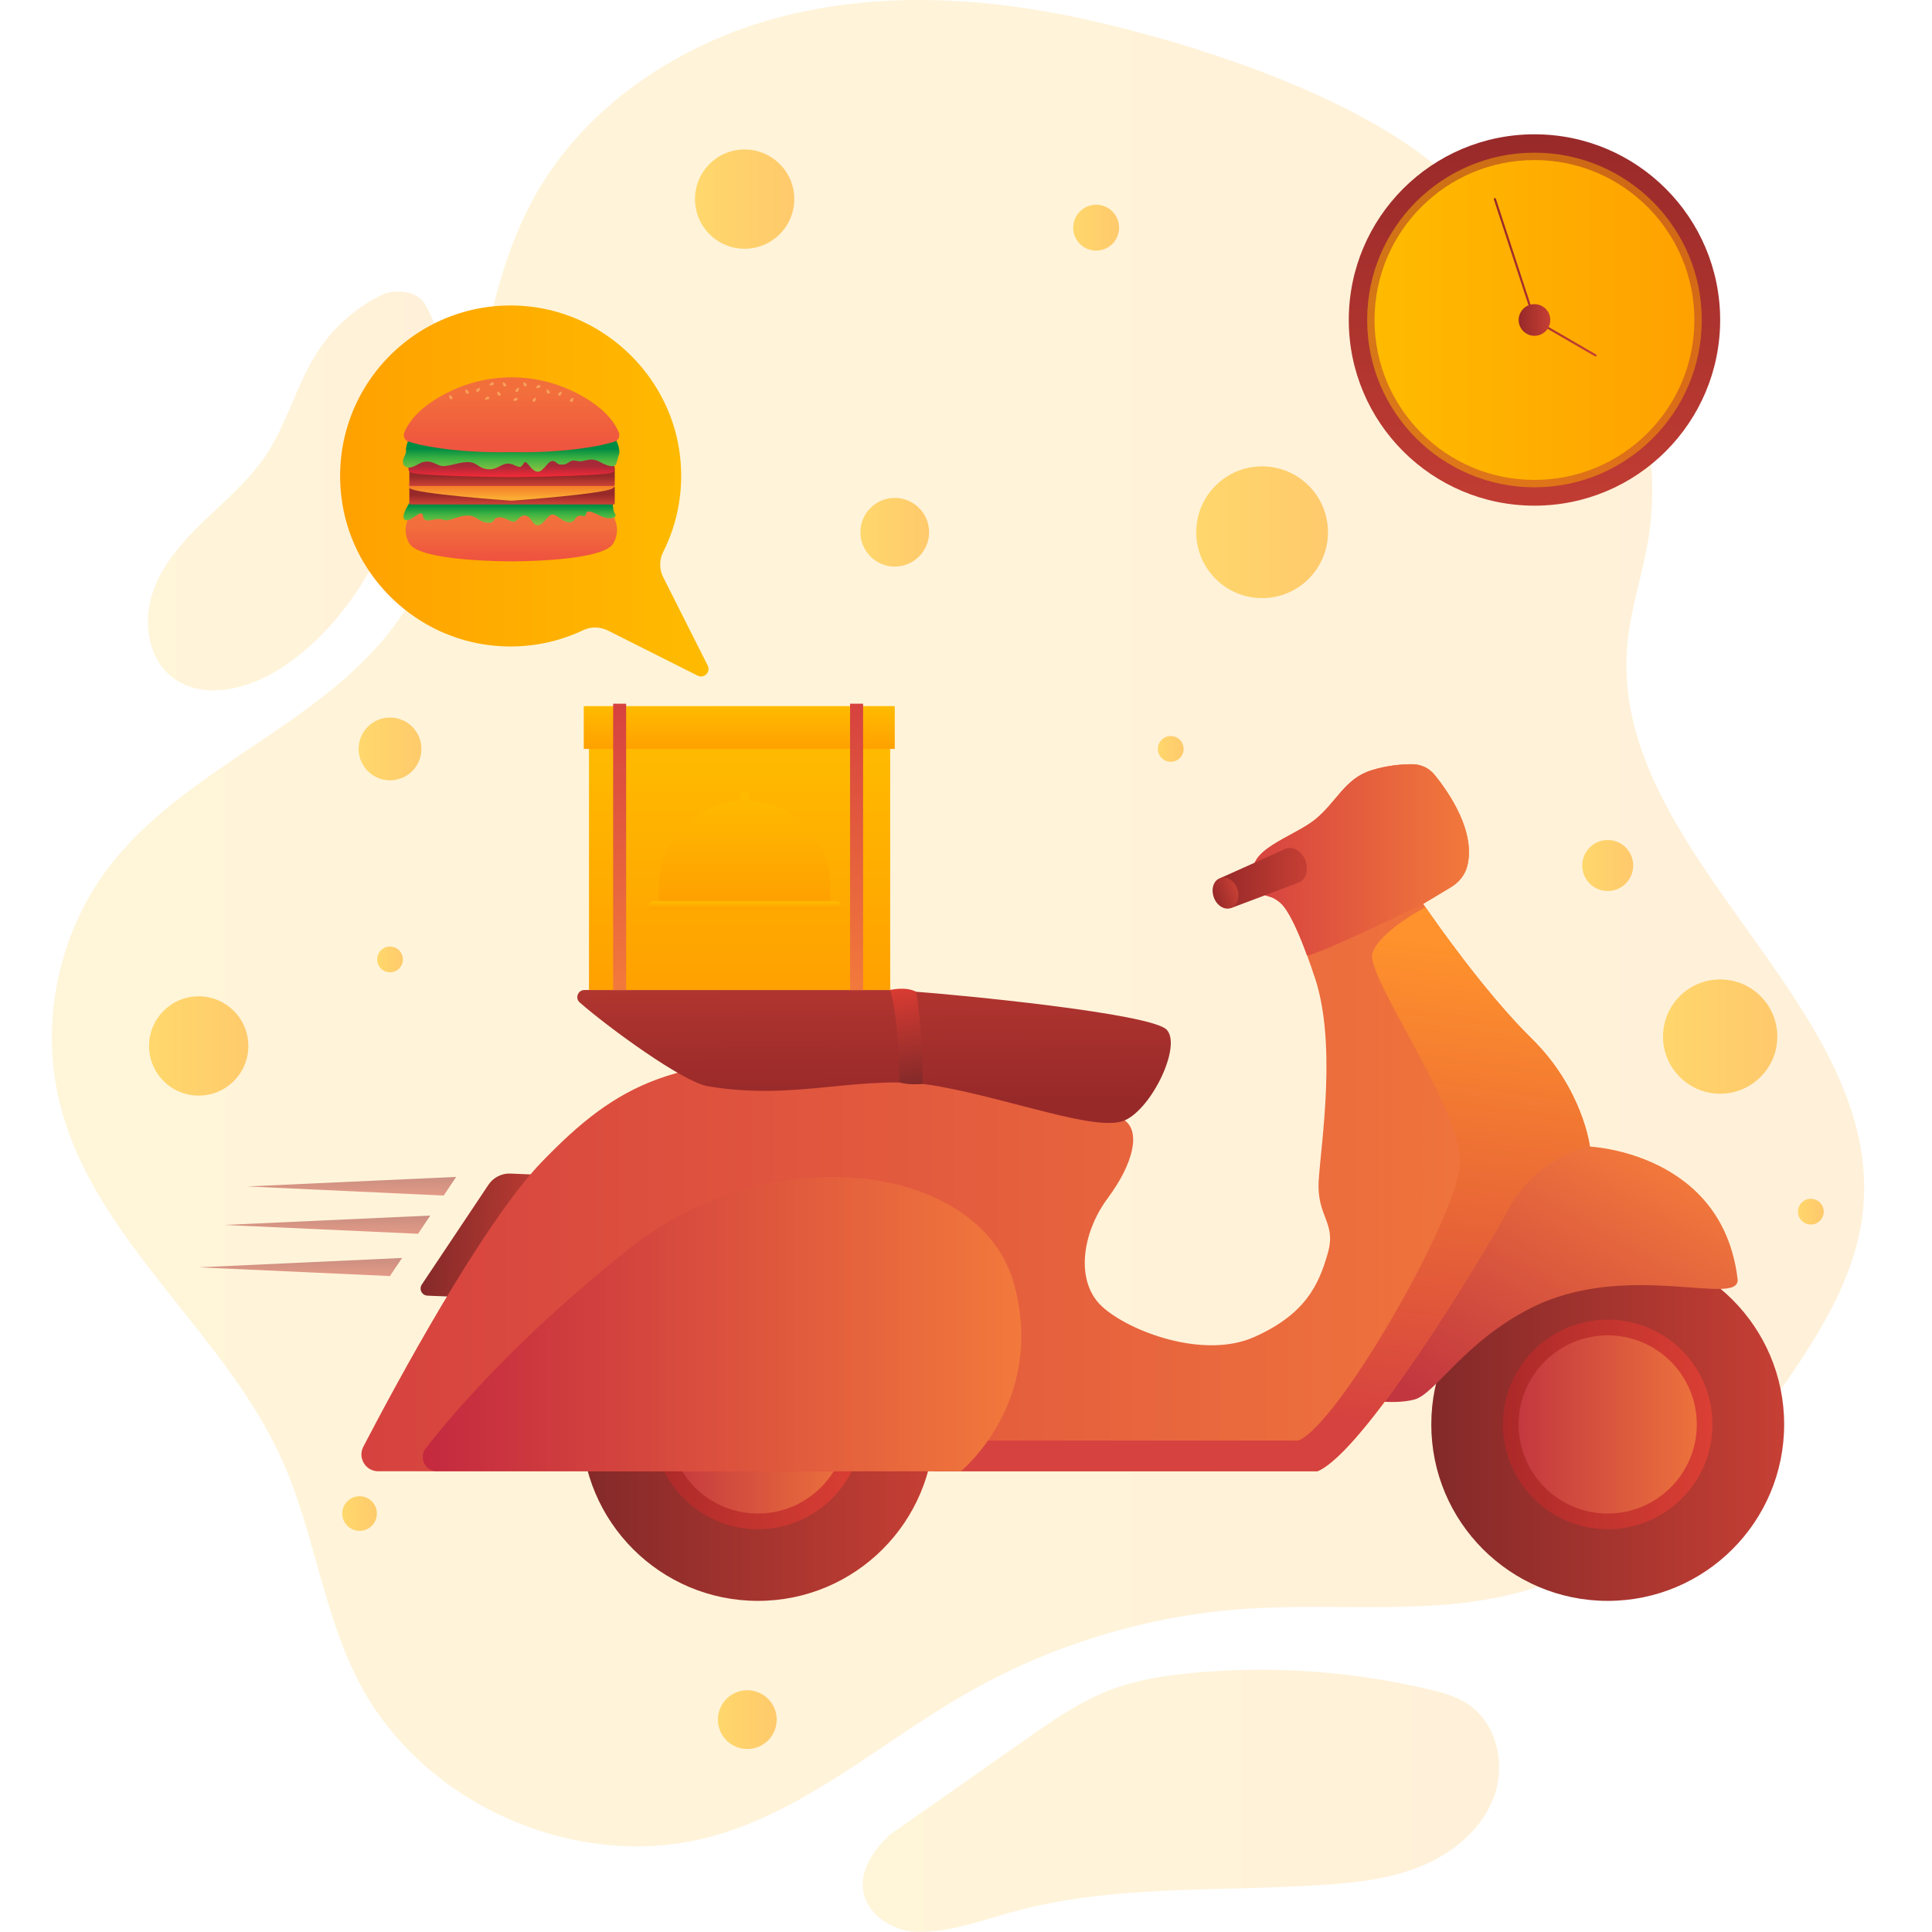 <?xml version="1.0" encoding="utf-8"?>
<!-- Generator: Adobe Illustrator 24.2.3, SVG Export Plug-In . SVG Version: 6.00 Build 0)  -->
<svg version="1.1" id="Capa_1" xmlns="http://www.w3.org/2000/svg" xmlns:xlink="http://www.w3.org/1999/xlink" x="0px" y="0px"
	 viewBox="0 0 1440 1440" enable-background="new 0 0 1440 1440" xml:space="preserve">
<g>
	<g>
		<g opacity="0.15">
			<linearGradient id="SVGID_1_" gradientUnits="userSpaceOnUse" x1="38.556" y1="688.061" x2="1389.454" y2="688.061">
				<stop  offset="0" style="stop-color:#FFBB00"/>
				<stop  offset="1" style="stop-color:#FFA100"/>
			</linearGradient>
			<path fill="url(#SVGID_1_)" d="M1108.1,150.3c-15-8.7-28.7-19.4-42.2-30.2c-66-52.6-181.2-89-256.6-105.6
				C733.9-2.2,654.5-6.7,579.9,13.1c-74.6,19.9-144,66.1-181.5,133.5c-54.6,98.1-37.2,227.2-103.2,318
				c-56,77-159.5,107.9-216.1,184.4c-36.2,49-49.2,114.4-34.5,173.5c25.4,101.6,122.2,169.5,165.3,265
				c24.4,54,30.7,115.1,58.3,167.5c48.1,91.2,163.4,141.1,262.8,113.6c69.8-19.3,125.9-70,188.7-106.1
				c64.1-36.8,136.7-58.8,210.5-63.5c67.9-4.4,137.5,5.4,203.2-12.4c88.3-23.8,156.8-94.2,207.3-170.5
				c22.3-33.7,42.5-70.3,47.5-110.4c19.2-155.9-189.2-268.6-175.3-425.1c2.3-25.9,10.9-50.9,15.3-76.5
				C1245.3,305.8,1194,200,1108.1,150.3z"/>
		</g>
		<g opacity="0.15">
			<linearGradient id="SVGID_2_" gradientUnits="userSpaceOnUse" x1="642.963" y1="1342.306" x2="1117.218" y2="1342.306">
				<stop  offset="0" style="stop-color:#FFBB00"/>
				<stop  offset="1" style="stop-color:#FFA100"/>
			</linearGradient>
			<path fill="url(#SVGID_2_)" d="M662.6,1368c33.7-23.7,67.4-47.3,101.1-71c20.5-14.4,41.2-28.9,64.6-37.7
				c19.3-7.3,40-10.4,60.6-12.4c58.8-5.5,118.4-1.4,175.9,12.2c10.3,2.4,20.6,5.2,29.4,11.1c21.1,14,28,43.8,19.8,67.7
				c-8.3,23.9-29.1,41.9-52.3,52c-23.2,10.1-48.8,13.2-74.1,14.9c-77.7,5.4-157.2-0.5-232.4,20.1c-24.2,6.6-48.3,16-73.3,14.9
				C656.7,1438.8,619.8,1409.6,662.6,1368"/>
		</g>
		<g opacity="0.15">
			<linearGradient id="SVGID_3_" gradientUnits="userSpaceOnUse" x1="110.244" y1="365.995" x2="330.045" y2="365.995">
				<stop  offset="0" style="stop-color:#FFBB00"/>
				<stop  offset="1" style="stop-color:#FFA100"/>
			</linearGradient>
			<path fill="url(#SVGID_3_)" d="M322.7,305.8c-11.3,36.8-22.8,73.7-40.6,107.8c-17.8,34.1-42.3,65.5-74.9,85.8
				c-24.1,15-57.6,22.7-79.6,4.7c-17.3-14.2-21-40.3-14.1-61.6c6.9-21.3,22.3-38.6,38.5-54.2c16.1-15.5,33.5-30.1,46-48.7
				c16.4-24.5,23.3-54.4,39.6-78.8c11.8-17.7,28.5-32.2,47.8-41.4c6.7-3.2,25.2-3.9,31.5,7.5C326.1,243.9,338,269.8,322.7,305.8"/>
		</g>
	</g>
	<g>
		<g>
			<linearGradient id="SVGID_4_" gradientUnits="userSpaceOnUse" x1="1066.803" y1="1061.739" x2="1329.893" y2="1061.739">
				<stop  offset="0" style="stop-color:#832929"/>
				<stop  offset="1" style="stop-color:#C63F34"/>
			</linearGradient>
			<circle fill="url(#SVGID_4_)" cx="1198.3" cy="1061.7" r="131.5"/>
			<linearGradient id="SVGID_5_" gradientUnits="userSpaceOnUse" x1="1120.249" y1="1061.739" x2="1276.447" y2="1061.739">
				<stop  offset="0" style="stop-color:#AB2929"/>
				<stop  offset="1" style="stop-color:#DB3F34"/>
			</linearGradient>
			<circle fill="url(#SVGID_5_)" cx="1198.3" cy="1061.7" r="78.1"/>
			<linearGradient id="SVGID_6_" gradientUnits="userSpaceOnUse" x1="1127.114" y1="1061.739" x2="1282.035" y2="1061.739">
				<stop  offset="0" style="stop-color:#C2363F"/>
				<stop  offset="1" style="stop-color:#F2793C"/>
			</linearGradient>
			<circle fill="url(#SVGID_6_)" cx="1198.3" cy="1061.7" r="66.4"/>
		</g>
		<g>
			<linearGradient id="SVGID_7_" gradientUnits="userSpaceOnUse" x1="433.399" y1="1061.739" x2="696.488" y2="1061.739">
				<stop  offset="0" style="stop-color:#832929"/>
				<stop  offset="1" style="stop-color:#C63F34"/>
			</linearGradient>
			<circle fill="url(#SVGID_7_)" cx="564.9" cy="1061.7" r="131.5"/>
			<linearGradient id="SVGID_8_" gradientUnits="userSpaceOnUse" x1="486.844" y1="1061.739" x2="643.042" y2="1061.739">
				<stop  offset="0" style="stop-color:#AB2929"/>
				<stop  offset="1" style="stop-color:#DB3F34"/>
			</linearGradient>
			<circle fill="url(#SVGID_8_)" cx="564.9" cy="1061.7" r="78.1"/>
			<linearGradient id="SVGID_9_" gradientUnits="userSpaceOnUse" x1="493.709" y1="1061.739" x2="648.631" y2="1061.739">
				<stop  offset="0" style="stop-color:#C2363F"/>
				<stop  offset="1" style="stop-color:#F2793C"/>
			</linearGradient>
			<circle fill="url(#SVGID_9_)" cx="564.9" cy="1061.7" r="66.4"/>
		</g>
		<linearGradient id="SVGID_10_" gradientUnits="userSpaceOnUse" x1="1112.102" y1="1070.924" x2="1231.88" y2="860.943">
			<stop  offset="0" style="stop-color:#C2363F"/>
			<stop  offset="1" style="stop-color:#F2793C"/>
		</linearGradient>
		<path fill="url(#SVGID_10_)" d="M1185,854.6c0,0,98.9,4.3,110.1,98.8c2.1,21.4-82.7-14.7-154.2,21.6
			c-49.5,25.1-71.1,63.9-86.6,68.1s-38.3,0-38.3,0S1086.2,863.7,1185,854.6z"/>
		
			<linearGradient id="SVGID_11_" gradientUnits="userSpaceOnUse" x1="322.462" y1="943.962" x2="429.011" y2="943.962" gradientTransform="matrix(0.999 4.370000e-02 -4.370000e-02 0.999 30.955 -38.63)">
			<stop  offset="0" style="stop-color:#832929"/>
			<stop  offset="1" style="stop-color:#C63F34"/>
		</linearGradient>
		<path fill="url(#SVGID_11_)" d="M408.5,875.9l-28-1.2c-6.5-0.3-12.8,2.9-16.4,8.3l-49.7,74.4c-2.3,3.5,0,8.1,4.2,8.3l35.1,1.5
			L408.5,875.9z"/>
		<linearGradient id="SVGID_12_" gradientUnits="userSpaceOnUse" x1="269.301" y1="833.04" x2="1184.975" y2="833.04">
			<stop  offset="0" style="stop-color:#D6423F"/>
			<stop  offset="1" style="stop-color:#F2793C"/>
		</linearGradient>
		<path fill="url(#SVGID_12_)" d="M1185,854.6c0,0-38.4,5.7-60.5,46.1c-22.1,40.3-108.1,181.6-142.6,195.9h-700
			c-9.4,0-15.4-10-11.1-18.3c24.1-46.3,89.1-167.1,133.6-212.9c55.5-57.2,99.2-81.6,224.5-73.2c125.4,8.4,197.7,34.5,209.4,42.9
			c11.8,8.4,6.7,31.9-12.7,58c-19.3,26-24.3,62.2-4.2,80.7c20.1,18.5,75.7,39.6,113.5,22.7c37.9-16.9,48-38.7,54.7-62.2
			c6.8-23.5-8.4-26.9-6.7-54.7c1.7-27.7,14.3-105.1-4.2-154.7c0,0-1.7-5.4-4.4-12.7c-4.9-13.5-13-33.4-20.1-39.4
			c-10.9-9.3-12.6,0.8-19.3-19.3c-6.7-20.1,28.6-29.4,45-42.4c16.4-13.1,22.3-30.8,42.4-37c11.1-3.5,22.2-4.5,30-4.5
			c6.6-0.1,12.8,2.8,16.9,7.8c11,13.5,30.9,42.6,24.4,68.2c-1.7,6.6-6.2,12.1-12,15.6l-20.8,12.5c0,0,0.6,0.9,1.7,2.5
			c8.2,11.9,45.1,64.5,79,97.8C1179.9,811.7,1185,854.6,1185,854.6z"/>
		<linearGradient id="SVGID_13_" gradientUnits="userSpaceOnUse" x1="651.86" y1="822.024" x2="650.77" y2="664.026">
			<stop  offset="0" style="stop-color:#972929"/>
			<stop  offset="1" style="stop-color:#C63F34"/>
		</linearGradient>
		<path fill="url(#SVGID_13_)" d="M838.2,835.1c-20.4,8.8-83.3-15.5-139-25.5c-55.7-10.1-104.8,11.5-171.6,0
			c-18.8-3.2-74.2-43.8-95.5-62.4c-3.7-3.2-1.4-9.3,3.5-9.3h228v-0.2c6.6,0.5,13,1.1,19.3,1.5c29.2,2.1,175.6,16,186.8,28.4
			C880.8,779.8,858.5,826.3,838.2,835.1z"/>
		<linearGradient id="SVGID_14_" gradientUnits="userSpaceOnUse" x1="683.616" y1="809.553" x2="667.075" y2="722.987">
			<stop  offset="0" style="stop-color:#812929"/>
			<stop  offset="1" style="stop-color:#EA3F34"/>
		</linearGradient>
		<path fill="url(#SVGID_14_)" d="M670.5,806.8c0,0-0.6-49.1-7-68.9c0,0,11.4-2.9,19.3,1.3c0,0,4.9,25.1,4.9,68.6
			C687.8,807.9,677.8,809,670.5,806.8z"/>
		<linearGradient id="SVGID_15_" gradientUnits="userSpaceOnUse" x1="933.976" y1="640.868" x2="1094.867" y2="640.868">
			<stop  offset="0" style="stop-color:#D6423F"/>
			<stop  offset="1" style="stop-color:#F2793C"/>
		</linearGradient>
		<path fill="url(#SVGID_15_)" d="M1093.6,645.5c-1.7,6.6-6.2,12.1-12,15.6l-20.8,12.5c0,0-74.2,36.5-86.6,38.6
			c-4.9-13.5-13-33.4-20.1-39.4c-10.9-9.3-12.6,0.8-19.3-19.3c-6.7-20.1,28.6-29.4,45-42.4c16.4-13.1,22.3-30.8,42.4-37
			c11.1-3.5,22.2-4.5,30-4.5c6.6-0.1,12.8,2.8,16.9,7.8C1080.1,590.8,1100.1,620,1093.6,645.5z"/>
		<linearGradient id="SVGID_16_" gradientUnits="userSpaceOnUse" x1="930.762" y1="1049.215" x2="979.053" y2="689.626">
			<stop  offset="0" style="stop-color:#D6423F"/>
			<stop  offset="1" style="stop-color:#FF922C"/>
		</linearGradient>
		<path fill="url(#SVGID_16_)" d="M1185,854.6c0,0-38.4,5.7-60.5,46.1c-22.1,40.3-108.1,181.6-142.6,195.9H696.3l4-22.9h267.5
			c30-12.3,118-166,120.4-206.1c2.1-40.1-70.8-140.5-65.3-157.2c5.6-16.7,39.6-34.2,39.6-34.2c8.2,11.9,45.1,64.5,79,97.8
			C1179.9,811.7,1185,854.6,1185,854.6z"/>
		<linearGradient id="SVGID_17_" gradientUnits="userSpaceOnUse" x1="315.072" y1="986.903" x2="761.211" y2="986.903">
			<stop  offset="0" style="stop-color:#C4293F"/>
			<stop  offset="1" style="stop-color:#F2793C"/>
		</linearGradient>
		<path fill="url(#SVGID_17_)" d="M325.7,1096.6c-8.9,0-13.8-10.2-8.3-17.2c21.3-27.3,70.1-84,151.1-148.4
			c107.8-85.6,263.4-63.4,287.5,26.7c23.4,87.3-39.7,138.8-39.7,138.8H325.7z"/>
		<linearGradient id="SVGID_18_" gradientUnits="userSpaceOnUse" x1="909.417" y1="654.391" x2="974.103" y2="654.391">
			<stop  offset="0" style="stop-color:#972929"/>
			<stop  offset="1" style="stop-color:#C63F34"/>
		</linearGradient>
		<path fill="url(#SVGID_18_)" d="M973.1,641.6c-2.6-7-9.1-11.1-14.6-9.1l-49,22l8.1,22.3l50.2-18.9
			C973.3,655.9,975.6,648.6,973.1,641.6z"/>
		
			<linearGradient id="SVGID_19_" gradientUnits="userSpaceOnUse" x1="908.976" y1="647.835" x2="927.573" y2="647.835" gradientTransform="matrix(0.939 -0.343 0.343 0.939 -171.319 372.199)">
			<stop  offset="0" style="stop-color:#972929"/>
			<stop  offset="1" style="stop-color:#C63F34"/>
		</linearGradient>
		<path fill="url(#SVGID_19_)" d="M922.2,662.5c2.2,6.2,0.2,12.6-4.7,14.3s-10.6-1.8-12.8-8c-2.2-6.2-0.2-12.6,4.7-14.3
			C914.2,652.7,920,656.3,922.2,662.5z"/>
		<linearGradient id="SVGID_20_" gradientUnits="userSpaceOnUse" x1="551.231" y1="552.219" x2="551.231" y2="735.202">
			<stop  offset="0" style="stop-color:#FFBB00"/>
			<stop  offset="1" style="stop-color:#FFA100"/>
		</linearGradient>
		<rect x="439" y="552.2" fill="url(#SVGID_20_)" width="224.5" height="185.7"/>
		<linearGradient id="SVGID_21_" gradientUnits="userSpaceOnUse" x1="550.955" y1="526.299" x2="550.955" y2="557.704">
			<stop  offset="0" style="stop-color:#FFBB00"/>
			<stop  offset="1" style="stop-color:#FFA100"/>
		</linearGradient>
		<rect x="435.1" y="526.3" fill="url(#SVGID_21_)" width="231.8" height="31.9"/>
		<linearGradient id="SVGID_22_" gradientUnits="userSpaceOnUse" x1="461.801" y1="524.535" x2="461.801" y2="734.798">
			<stop  offset="0" style="stop-color:#D6423F"/>
			<stop  offset="1" style="stop-color:#F2793C"/>
		</linearGradient>
		<rect x="457" y="524.5" fill="url(#SVGID_22_)" width="9.7" height="213.4"/>
		<linearGradient id="SVGID_23_" gradientUnits="userSpaceOnUse" x1="638.438" y1="524.535" x2="638.438" y2="734.798">
			<stop  offset="0" style="stop-color:#D6423F"/>
			<stop  offset="1" style="stop-color:#F2793C"/>
		</linearGradient>
		<rect x="633.6" y="524.5" fill="url(#SVGID_23_)" width="9.7" height="213.4"/>
		<linearGradient id="SVGID_24_" gradientUnits="userSpaceOnUse" x1="555.088" y1="671.732" x2="555.088" y2="677.771">
			<stop  offset="0" style="stop-color:#FFBB00"/>
			<stop  offset="1" style="stop-color:#FFA100"/>
		</linearGradient>
		<path fill="url(#SVGID_24_)" d="M623.6,677.9H486.6c-1.7,0-3.1-1.4-3.1-3.1l0,0c0-1.7,1.4-3.1,3.1-3.1h137.1
			c1.7,0,3.1,1.4,3.1,3.1l0,0C626.7,676.5,625.3,677.9,623.6,677.9z"/>
		<linearGradient id="SVGID_25_" gradientUnits="userSpaceOnUse" x1="555.088" y1="590.087" x2="555.088" y2="670.539">
			<stop  offset="0" style="stop-color:#FFBB00"/>
			<stop  offset="1" style="stop-color:#FFA100"/>
		</linearGradient>
		<path fill="url(#SVGID_25_)" d="M558.1,596.8v-3.7c0-1.7-1.4-3-3-3c-1.7,0-3,1.4-3,3v3.7c-33.9,1.6-60.9,29.5-60.9,63.7v11.1H619
			v-11.1C619,626.3,592,598.4,558.1,596.8z"/>
		<g opacity="0.5">
			<linearGradient id="SVGID_26_" gradientUnits="userSpaceOnUse" x1="262.027" y1="877.208" x2="262.027" y2="891.082">
				<stop  offset="0" style="stop-color:#972929"/>
				<stop  offset="1" style="stop-color:#C63F34"/>
			</linearGradient>
			<polygon fill="url(#SVGID_26_)" points="340,877.2 330.7,891.1 184.1,884.3 			"/>
			<linearGradient id="SVGID_27_" gradientUnits="userSpaceOnUse" x1="243.982" y1="906.011" x2="243.982" y2="919.628">
				<stop  offset="0" style="stop-color:#972929"/>
				<stop  offset="1" style="stop-color:#C63F34"/>
			</linearGradient>
			<polygon fill="url(#SVGID_27_)" points="320.7,906 311.6,919.6 167.3,913 			"/>
			<linearGradient id="SVGID_28_" gradientUnits="userSpaceOnUse" x1="223.88" y1="937.558" x2="223.88" y2="951.089">
				<stop  offset="0" style="stop-color:#972929"/>
				<stop  offset="1" style="stop-color:#C63F34"/>
			</linearGradient>
			<polygon fill="url(#SVGID_28_)" points="299.7,937.6 290.6,951.1 148.1,944.6 			"/>
		</g>
	</g>
	<g>
		<linearGradient id="SVGID_29_" gradientUnits="userSpaceOnUse" x1="1143.683" y1="90.035" x2="1143.683" y2="413.011">
			<stop  offset="0" style="stop-color:#972929"/>
			<stop  offset="1" style="stop-color:#C63F34"/>
		</linearGradient>
		<circle fill="url(#SVGID_29_)" cx="1143.7" cy="238.5" r="138.4"/>
		<linearGradient id="SVGID_30_" gradientUnits="userSpaceOnUse" x1="1018.953" y1="238.542" x2="1268.413" y2="238.542">
			<stop  offset="0" style="stop-color:#FFBB00"/>
			<stop  offset="1" style="stop-color:#FFA100"/>
		</linearGradient>
		<circle opacity="0.5" fill="url(#SVGID_30_)" cx="1143.7" cy="238.5" r="124.7"/>
		<linearGradient id="SVGID_31_" gradientUnits="userSpaceOnUse" x1="1024.501" y1="238.542" x2="1262.866" y2="238.542">
			<stop  offset="0" style="stop-color:#FFBB00"/>
			<stop  offset="1" style="stop-color:#FFA100"/>
		</linearGradient>
		<circle fill="url(#SVGID_31_)" cx="1143.7" cy="238.5" r="119.2"/>
		<linearGradient id="SVGID_32_" gradientUnits="userSpaceOnUse" x1="1113.41" y1="206.669" x2="1189.957" y2="206.669">
			<stop  offset="0" style="stop-color:#972929"/>
			<stop  offset="1" style="stop-color:#C63F34"/>
		</linearGradient>
		<polyline fill="none" stroke="url(#SVGID_32_)" stroke-width="1.584" stroke-linecap="round" stroke-miterlimit="10" points="
			1114.2,148.4 1143.7,238.5 1189.2,264.9 		"/>
		<linearGradient id="SVGID_33_" gradientUnits="userSpaceOnUse" x1="1131.839" y1="238.542" x2="1155.528" y2="238.542">
			<stop  offset="0" style="stop-color:#972929"/>
			<stop  offset="1" style="stop-color:#C63F34"/>
		</linearGradient>
		<path fill="url(#SVGID_33_)" d="M1155.5,238.5c0,6.5-5.3,11.8-11.8,11.8c-6.5,0-11.8-5.3-11.8-11.8c0-6.5,5.3-11.8,11.8-11.8
			C1150.2,226.7,1155.5,232,1155.5,238.5z"/>
	</g>
	<g>
		
			<linearGradient id="SVGID_34_" gradientUnits="userSpaceOnUse" x1="1273.981" y1="365.995" x2="1548.566" y2="365.995" gradientTransform="matrix(-1 0 0 1 1802.022 0)">
			<stop  offset="0" style="stop-color:#FFBB00"/>
			<stop  offset="1" style="stop-color:#FFA100"/>
		</linearGradient>
		<path fill="url(#SVGID_34_)" d="M388.2,227.9c60.1,3.5,110.5,50.3,118.4,109.9c3.5,26.7-1.4,51.9-12.3,73.6c-3,6-3,13,0.1,19
			l33.1,65.7c2.4,4.8-2.7,9.9-7.5,7.5L453.2,470c-5.8-2.9-12.7-3.1-18.5-0.3c-21.6,10.2-46.5,14.6-72.7,10.8
			c-56-8.1-100.7-53.7-107.5-109.8C244.7,290.9,309.2,223.3,388.2,227.9z"/>
		<g>
			<g>
				
					<linearGradient id="SVGID_35_" gradientUnits="userSpaceOnUse" x1="387.053" y1="478.118" x2="387.053" y2="453.767" gradientTransform="matrix(1 -2.000000e-04 2.000000e-04 1 -6.048 -62.513)">
					<stop  offset="0" style="stop-color:#EF543F"/>
					<stop  offset="1" style="stop-color:#F26F3C"/>
				</linearGradient>
				<path fill="url(#SVGID_35_)" d="M453.4,379.2l-72.3,1.7l-72.3-1.7c0,0-11.8,12.5-3.6,26c8.2,13.5,75.9,13.2,75.9,13.2
					s67.7,0.3,75.9-13.2C465.2,391.6,453.4,379.2,453.4,379.2z"/>
				
					<linearGradient id="SVGID_36_" gradientUnits="userSpaceOnUse" x1="385.769" y1="439.161" x2="385.769" y2="453.006" gradientTransform="matrix(1 -2.000000e-04 2.000000e-04 1 -6.048 -62.513)">
					<stop  offset="0" style="stop-color:#008B42"/>
					<stop  offset="0.489" style="stop-color:#3FB342"/>
					<stop  offset="1" style="stop-color:#80C242"/>
				</linearGradient>
				<path fill="url(#SVGID_36_)" d="M310.3,367.5c0.4-0.3-11.5,14.2-9.3,19.2c4.2,4.9,12.9-8.7,14.3-2.3c0.5,7.2,9.3,0.8,14.4,2.9
					c5.1,2.1,10.6-2.8,18.2-3c7.6-0.2,7.8,4.1,14.5,5.2c6.8,1.1,4.4-2.9,8.7-3.8c4.3-0.9,8.8,3,11.5,3.3c2.7,0.3,4.8-5.5,9.1-4.7
					c4.7,0.9,4.7,6.9,9,7.2c4.3,0.3,7.6-8.3,11.2-8s7.7,6,12.8,5.8c5.1-0.2,3.3-6.1,9.3-4.7c5.9,1.4-1.9-7.9,13.1-0.3
					c7.9,4,13.8,1.4,11-1.9c-2-2.3,0-10.3-5.5-15.9C447.2,361,310.3,367.5,310.3,367.5z"/>
				
					<linearGradient id="SVGID_37_" gradientUnits="userSpaceOnUse" x1="387.634" y1="431.313" x2="387.634" y2="437.973" gradientTransform="matrix(1 -2.000000e-04 2.000000e-04 1 -6.048 -62.513)">
					<stop  offset="0" style="stop-color:#972929"/>
					<stop  offset="1" style="stop-color:#C63F34"/>
				</linearGradient>
				<path fill="url(#SVGID_37_)" d="M457.4,376l-151.5,0c-0.4,0-0.8-0.3-0.8-0.8v-11.8c0-0.4,0.3-0.8,0.8-0.8l151.5,0
					c0.4,0,0.8,0.3,0.8,0.8v11.8C458.2,375.7,457.8,376,457.4,376z"/>
				
					<linearGradient id="SVGID_38_" gradientUnits="userSpaceOnUse" x1="387.271" y1="425.132" x2="387.271" y2="433.905" gradientTransform="matrix(1 -2.000000e-04 2.000000e-04 1 -6.048 -62.513)">
					<stop  offset="0" style="stop-color:#F57E29"/>
					<stop  offset="1" style="stop-color:#FAAC33"/>
				</linearGradient>
				<path fill="url(#SVGID_38_)" d="M456.6,358.9l-75.3,0l0,0l-75.3,0c0,0-2.5,2.2-0.9,4.7c2.8,4.5,76.1,9.6,76.1,9.6
					c0,0,73.3-5.2,76.1-9.7C459,361.1,456.6,358.9,456.6,358.9z"/>
				
					<linearGradient id="SVGID_39_" gradientUnits="userSpaceOnUse" x1="387.634" y1="417.503" x2="387.634" y2="424.162" gradientTransform="matrix(1 -2.000000e-04 2.000000e-04 1 -6.048 -62.513)">
					<stop  offset="0" style="stop-color:#972929"/>
					<stop  offset="1" style="stop-color:#C63F34"/>
				</linearGradient>
				<path fill="url(#SVGID_39_)" d="M457.4,362.2l-151.5,0c-0.4,0-0.8-0.3-0.8-0.8v-11.8c0-0.4,0.3-0.8,0.8-0.8l151.5,0
					c0.4,0,0.8,0.3,0.8,0.8v11.8C458.2,361.9,457.8,362.2,457.4,362.2z"/>
				
					<linearGradient id="SVGID_40_" gradientUnits="userSpaceOnUse" x1="387.271" y1="409.461" x2="387.271" y2="417.377" gradientTransform="matrix(1 -2.000000e-04 2.000000e-04 1 -6.048 -62.513)">
					<stop  offset="0" style="stop-color:#A62938"/>
					<stop  offset="1" style="stop-color:#ED2938"/>
				</linearGradient>
				<path fill="url(#SVGID_40_)" d="M453.9,339.8l-72.6,2l-72.6-2c0,0-7.9,10.5-2.2,12.5c5.7,2.1,56.1,3.3,74.8,3.3
					c18.7,0,69.1-1.3,74.8-3.3C461.8,350.2,453.9,339.8,453.9,339.8z"/>
				
					<linearGradient id="SVGID_41_" gradientUnits="userSpaceOnUse" x1="387.052" y1="396.938" x2="387.052" y2="412.752" gradientTransform="matrix(1 -2.000000e-04 2.000000e-04 1 -6.048 -62.513)">
					<stop  offset="0" style="stop-color:#008B42"/>
					<stop  offset="0.489" style="stop-color:#3FB342"/>
					<stop  offset="1" style="stop-color:#80C242"/>
				</linearGradient>
				<path fill="url(#SVGID_41_)" d="M307.1,321.8c0.4-0.3-4.9,9.1-4.5,13.8c0.4,4.3-3.8,6-1.7,11.1c4.2,4.9,10.9-1.6,14.4-2.3
					c5-1.1,6.9,0.2,12,2.4c5.1,2.1,13.1-2.2,20.7-2.4c7.6-0.2,7.8,4.1,14.5,5.2c6.8,1.1,10.2-3,14.5-3.9c4.3-0.9,7.4,2,10,2.3
					c2.7,0.3,3.1-3.8,4.7-3.6c1.6,0.2,4.7,6.9,9,7.2c4.3,0.3,7.6-8.3,11.2-8c3.7,0.3,2.3,2.9,7.4,2.7c5.1-0.2,4.7-4.1,10.6-2.7
					c5.9,1.4,9.4-3.6,17.2,0.7c7.8,4.3,11.6,3.9,12.4,0.9c0.8-3,1.4-5.4,2-6.7c0.6-1.3-0.1-9.6-5.7-15.2
					C450.4,317.8,307.1,321.8,307.1,321.8z"/>
				
					<linearGradient id="SVGID_42_" gradientUnits="userSpaceOnUse" x1="387.271" y1="398.083" x2="387.271" y2="354.242" gradientTransform="matrix(1 -2.000000e-04 2.000000e-04 1 -6.048 -62.513)">
					<stop  offset="0" style="stop-color:#EF543F"/>
					<stop  offset="1" style="stop-color:#F26F3C"/>
				</linearGradient>
				<path fill="url(#SVGID_42_)" d="M461.2,322.2c-4.7-11-14.6-19.6-25.9-26.2c-33.7-19.7-74.3-19.7-108,0
					c-11.3,6.6-21.2,15.2-25.9,26.2c-1.1,2.7,0.1,5.9,2.7,6.8c7.1,2.6,34.7,8.9,77.3,8c42.5,0.8,70.2-5.4,77.2-8.1
					C461.1,328.1,462.3,324.9,461.2,322.2z"/>
				<g>
					<g>
						<path fill="#F89F5A" d="M427.3,296.5c-0.4-0.3-3.7,1.6-2.1,2.9C427.1,300.5,427.8,296.8,427.3,296.5z"/>
						<path fill="#F89F5A" d="M386.7,289.1c-0.4-0.3-3.7,1.6-2.1,2.9C386.4,293.1,387.1,289.4,386.7,289.1z"/>
						<path fill="#F89F5A" d="M357.8,289.3c-0.3-0.4-3.9,0.8-2.6,2.5C356.7,293.2,358.1,289.7,357.8,289.3z"/>
						<path fill="#F89F5A" d="M361.4,297.6c0.2,0.5,4,0.4,3.2-1.5C363.6,294.3,361.2,297.2,361.4,297.6z"/>
						<path fill="#F89F5A" d="M364.8,287c0.2,0.5,4,0.4,3.2-1.5C367,283.7,364.6,286.6,364.8,287z"/>
						<path fill="#F89F5A" d="M382.5,298.5c0.2,0.5,4,0.4,3.2-1.5C384.7,295.2,382.3,298.1,382.5,298.5z"/>
						<path fill="#F89F5A" d="M399.5,289c0.2,0.5,4,0.4,3.2-1.5C401.7,285.7,399.3,288.6,399.5,289z"/>
						<path fill="#F89F5A" d="M370.8,291.9c-0.4,0.3,0,4,1.9,3C374.4,293.7,371.2,291.6,370.8,291.9z"/>
						<path fill="#F89F5A" d="M374.9,284.9c-0.4,0.3,0,4,1.9,3C378.5,286.7,375.3,284.7,374.9,284.9z"/>
						<path fill="#F89F5A" d="M347,290.3c-0.4,0.3,0,4,1.9,3C350.6,292.1,347.4,290,347,290.3z"/>
						<path fill="#F89F5A" d="M334.9,294.4c-0.4,0.3,0,4,1.9,3C338.5,296.2,335.3,294.2,334.9,294.4z"/>
						<path fill="#F89F5A" d="M390.2,284.9c-0.4,0.3,0,4,1.9,3C393.8,286.7,390.7,284.6,390.2,284.9z"/>
						<path fill="#F89F5A" d="M407.5,290.3c-0.4,0.3,0,4,1.9,3C411.1,292,408,290,407.5,290.3z"/>
						<path fill="#F89F5A" d="M399.4,296.4c-0.4-0.3-3.7,1.6-2.1,2.9C399.1,300.4,399.8,296.7,399.4,296.4z"/>
						<path fill="#F89F5A" d="M418.5,291.9c-0.4-0.3-3.7,1.6-2.1,2.9C418.2,295.9,418.9,292.2,418.5,291.9z"/>
					</g>
				</g>
			</g>
		</g>
	</g>
	<g opacity="0.5">
		<linearGradient id="SVGID_43_" gradientUnits="userSpaceOnUse" x1="891.515" y1="396.716" x2="989.782" y2="396.716">
			<stop  offset="0" style="stop-color:#FFBB00"/>
			<stop  offset="1" style="stop-color:#FFA100"/>
		</linearGradient>
		<path fill="url(#SVGID_43_)" d="M989.8,396.7c0,27.1-22,49.1-49.1,49.1c-27.1,0-49.1-22-49.1-49.1c0-27.1,22-49.1,49.1-49.1
			C967.8,347.6,989.8,369.6,989.8,396.7z"/>
		<linearGradient id="SVGID_44_" gradientUnits="userSpaceOnUse" x1="1239.513" y1="772.597" x2="1324.701" y2="772.597">
			<stop  offset="0" style="stop-color:#FFBB00"/>
			<stop  offset="1" style="stop-color:#FFA100"/>
		</linearGradient>
		<path fill="url(#SVGID_44_)" d="M1324.7,772.6c0,23.5-19.1,42.6-42.6,42.6c-23.5,0-42.6-19.1-42.6-42.6
			c0-23.5,19.1-42.6,42.6-42.6C1305.6,730,1324.7,749.1,1324.7,772.6z"/>
		<linearGradient id="SVGID_45_" gradientUnits="userSpaceOnUse" x1="799.832" y1="169.718" x2="834.122" y2="169.718">
			<stop  offset="0" style="stop-color:#FFBB00"/>
			<stop  offset="1" style="stop-color:#FFA100"/>
		</linearGradient>
		<path fill="url(#SVGID_45_)" d="M834.1,169.7c0,9.5-7.7,17.1-17.1,17.1c-9.5,0-17.1-7.7-17.1-17.1c0-9.5,7.7-17.1,17.1-17.1
			C826.4,152.6,834.1,160.2,834.1,169.7z"/>
		<linearGradient id="SVGID_46_" gradientUnits="userSpaceOnUse" x1="111.15" y1="779.597" x2="185.051" y2="779.597">
			<stop  offset="0" style="stop-color:#FFBB00"/>
			<stop  offset="1" style="stop-color:#FFA100"/>
		</linearGradient>
		<path fill="url(#SVGID_46_)" d="M185.1,779.6c0,20.4-16.5,37-37,37c-20.4,0-37-16.5-37-37c0-20.4,16.5-37,37-37
			C168.5,742.6,185.1,759.2,185.1,779.6z"/>
		<linearGradient id="SVGID_47_" gradientUnits="userSpaceOnUse" x1="518.137" y1="148.413" x2="592.039" y2="148.413">
			<stop  offset="0" style="stop-color:#FFBB00"/>
			<stop  offset="1" style="stop-color:#FFA100"/>
		</linearGradient>
		<path fill="url(#SVGID_47_)" d="M592,148.4c0,20.4-16.5,37-37,37c-20.4,0-37-16.5-37-37c0-20.4,16.5-37,37-37
			C575.5,111.5,592,128,592,148.4z"/>
		<linearGradient id="SVGID_48_" gradientUnits="userSpaceOnUse" x1="1179.396" y1="645.067" x2="1217.301" y2="645.067">
			<stop  offset="0" style="stop-color:#FFBB00"/>
			<stop  offset="1" style="stop-color:#FFA100"/>
		</linearGradient>
		<path fill="url(#SVGID_48_)" d="M1217.3,645.1c0,10.5-8.5,19-19,19s-19-8.5-19-19s8.5-19,19-19S1217.3,634.6,1217.3,645.1z"/>
		<linearGradient id="SVGID_49_" gradientUnits="userSpaceOnUse" x1="281.123" y1="715.134" x2="300.299" y2="715.134">
			<stop  offset="0" style="stop-color:#FFBB00"/>
			<stop  offset="1" style="stop-color:#FFA100"/>
		</linearGradient>
		<path fill="url(#SVGID_49_)" d="M300.3,715.1c0,5.3-4.3,9.6-9.6,9.6c-5.3,0-9.6-4.3-9.6-9.6s4.3-9.6,9.6-9.6
			C296,705.5,300.3,709.8,300.3,715.1z"/>
		<linearGradient id="SVGID_50_" gradientUnits="userSpaceOnUse" x1="267.327" y1="558.169" x2="314.096" y2="558.169">
			<stop  offset="0" style="stop-color:#FFBB00"/>
			<stop  offset="1" style="stop-color:#FFA100"/>
		</linearGradient>
		<circle fill="url(#SVGID_50_)" cx="290.7" cy="558.2" r="23.4"/>
		<linearGradient id="SVGID_51_" gradientUnits="userSpaceOnUse" x1="641.247" y1="396.716" x2="692.465" y2="396.716">
			<stop  offset="0" style="stop-color:#FFBB00"/>
			<stop  offset="1" style="stop-color:#FFA100"/>
		</linearGradient>
		<path fill="url(#SVGID_51_)" d="M692.5,396.7c0,14.1-11.5,25.6-25.6,25.6c-14.1,0-25.6-11.5-25.6-25.6c0-14.1,11.5-25.6,25.6-25.6
			C681,371.1,692.5,382.6,692.5,396.7z"/>
		<linearGradient id="SVGID_52_" gradientUnits="userSpaceOnUse" x1="1340.131" y1="903.094" x2="1359.307" y2="903.094">
			<stop  offset="0" style="stop-color:#FFBB00"/>
			<stop  offset="1" style="stop-color:#FFA100"/>
		</linearGradient>
		<path fill="url(#SVGID_52_)" d="M1359.3,903.1c0,5.3-4.3,9.6-9.6,9.6s-9.6-4.3-9.6-9.6s4.3-9.6,9.6-9.6S1359.3,897.8,1359.3,903.1
			z"/>
		<linearGradient id="SVGID_53_" gradientUnits="userSpaceOnUse" x1="863.025" y1="558.17" x2="882.201" y2="558.17">
			<stop  offset="0" style="stop-color:#FFBB00"/>
			<stop  offset="1" style="stop-color:#FFA100"/>
		</linearGradient>
		<path fill="url(#SVGID_53_)" d="M882.2,558.2c0,5.3-4.3,9.6-9.6,9.6s-9.6-4.3-9.6-9.6s4.3-9.6,9.6-9.6S882.2,552.9,882.2,558.2z"
			/>
		<linearGradient id="SVGID_54_" gradientUnits="userSpaceOnUse" x1="255.076" y1="1128.076" x2="280.953" y2="1128.076">
			<stop  offset="0" style="stop-color:#FFBB00"/>
			<stop  offset="1" style="stop-color:#FFA100"/>
		</linearGradient>
		<circle fill="url(#SVGID_54_)" cx="268" cy="1128.1" r="12.9"/>
		<linearGradient id="SVGID_55_" gradientUnits="userSpaceOnUse" x1="535.136" y1="1281.675" x2="578.938" y2="1281.675">
			<stop  offset="0" style="stop-color:#FFBB00"/>
			<stop  offset="1" style="stop-color:#FFA100"/>
		</linearGradient>
		<path fill="url(#SVGID_55_)" d="M578.9,1281.7c0,12.1-9.8,21.9-21.9,21.9c-12.1,0-21.9-9.8-21.9-21.9c0-12.1,9.8-21.9,21.9-21.9
			C569.1,1259.8,578.9,1269.6,578.9,1281.7z"/>
	</g>
</g>
</svg>
